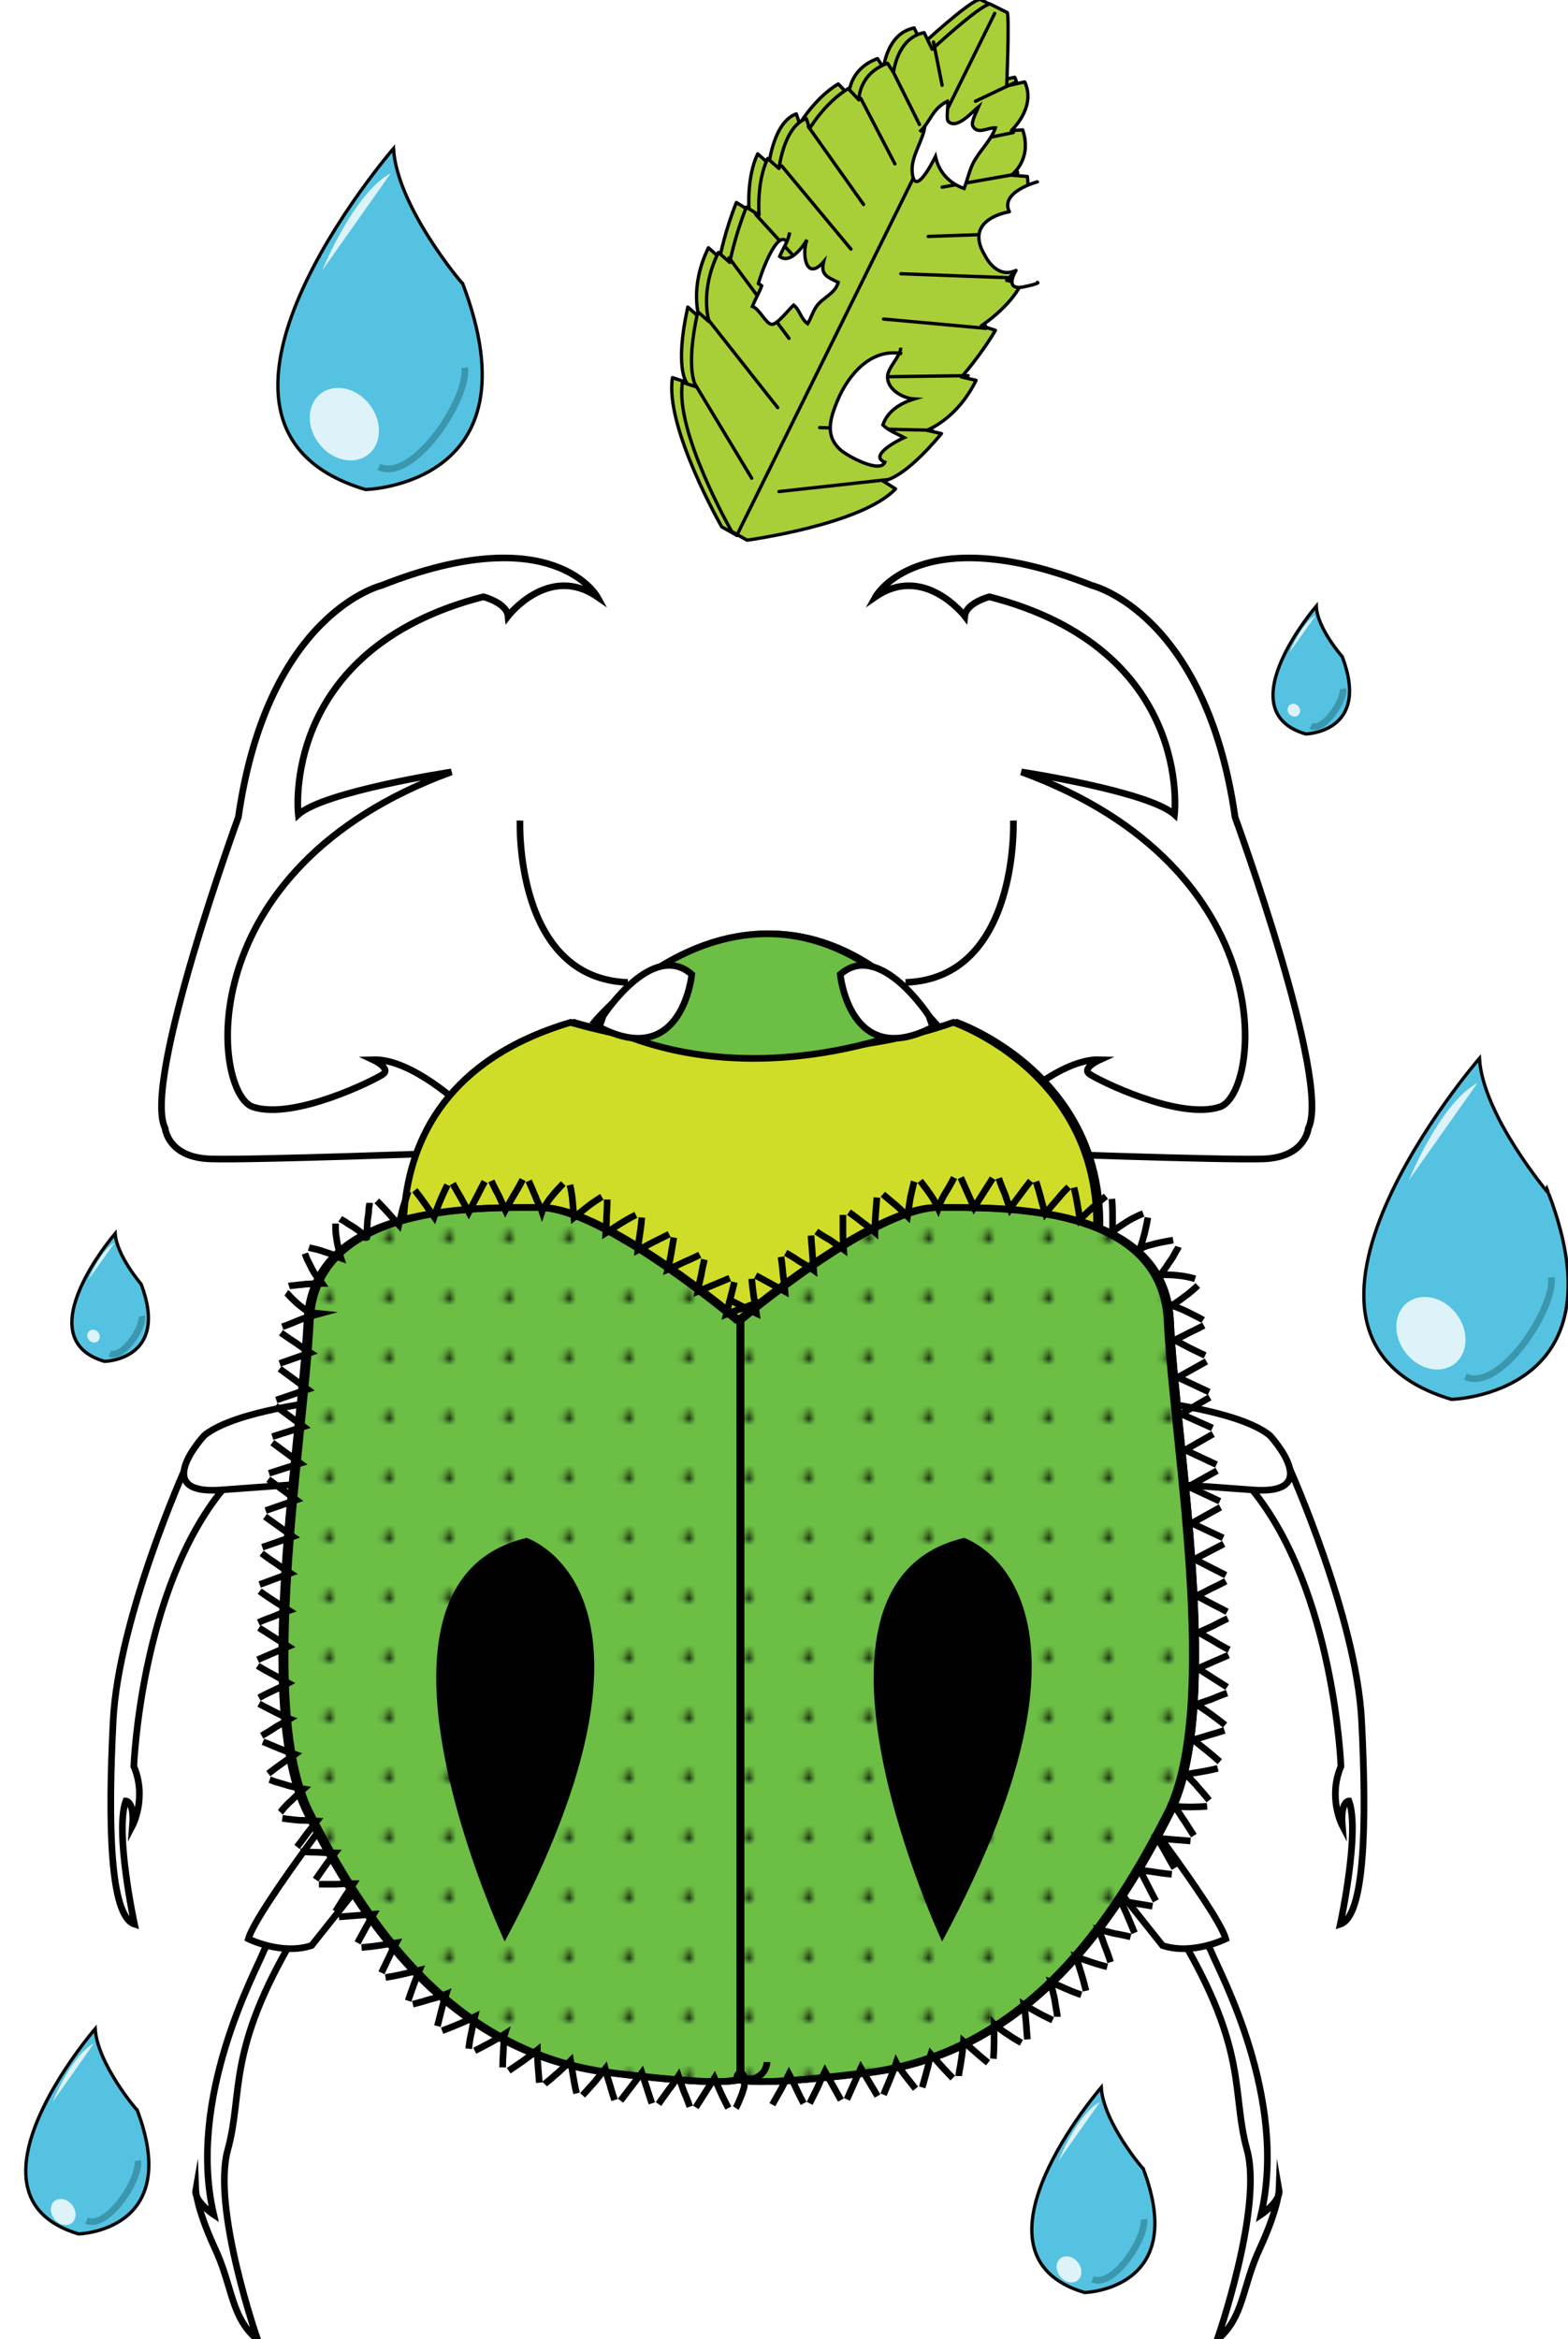 <?xml version="1.0" encoding="utf-8"?>
<!-- Generator: Adobe Illustrator 17.1.0, SVG Export Plug-In . SVG Version: 6.00 Build 0)  -->
<!DOCTYPE svg PUBLIC "-//W3C//DTD SVG 1.1//EN" "http://www.w3.org/Graphics/SVG/1.1/DTD/svg11.dtd">
<svg version="1.1" xmlns="http://www.w3.org/2000/svg" xmlns:xlink="http://www.w3.org/1999/xlink" x="0px" y="0px"
	 viewBox="0 0 235.5 351.2" enable-background="new 0 0 235.5 351.2" xml:space="preserve">
<pattern  x="-198" y="-178.5" width="8.7" height="8.7" patternUnits="userSpaceOnUse" id="New_Pattern_Swatch_12" viewBox="0 -8.7 8.7 8.7" overflow="visible">
	<g>
		<polygon fill="none" points="8.7,0 0,0 0,-8.7 8.7,-8.7 		"/>
		<g>
			<path fill="#010101" d="M5-4.5c0,0.4-0.3,0.7-0.7,0.7C4-3.8,3.7-4.1,3.7-4.5c0-0.4,0.3-0.7,0.7-0.7C4.7-5.2,5-4.9,5-4.5z"/>
		</g>
	</g>
</pattern>
<g id="legs">
	<path fill="#FFFFFF" stroke="#010101" stroke-miterlimit="10" d="M151.7,166.2c0,0,7.6-7.3,13.5-7.1c0,0-2.9,1.3-1.5,2.2
		c1.3,0.9,13.4,6.9,19.5,4.9c6.1-2,9.9-35.8-29.8-50.3c0,0,19.1,2.9,23,6.4c0,0,2.9-24.8-27.8-32.7c0,0-3.5,0.9-3.7,2.9
		c0,0-6.1-7.9-13.4-2.9c0,0,6.6-11.9,32.5-1.7c0,0,17.1,4.1,21.5,34.8c0,0,14.5,39.7,11,46.7c0,0-0.4,4.4-6.8,4.6
		c-6.4,0.2-36.2-0.9-36.2-0.9S153.5,165.8,151.7,166.2z"/>
	<path fill="#FFFFFF" stroke="#010101" stroke-miterlimit="10" d="M69.5,166.2c0,0-7.6-7.3-13.5-7.1c0,0,2.8,1.3,1.5,2.2
		c-1.3,0.9-13.4,6.9-19.5,4.9c-6.1-2-9.9-35.8,29.8-50.3c0,0-19.1,2.9-23,6.4c0,0-2.9-24.8,27.8-32.7c0,0,3.5,0.9,3.7,2.9
		c0,0,6.1-7.9,13.4-2.9c0,0-6.6-11.9-32.4-1.7c0,0-17.1,4.1-21.5,34.8c0,0-14.5,39.7-11,46.7c0,0,0.4,4.4,6.8,4.6
		c6.4,0.2,36.2-0.9,36.2-0.9S67.7,165.8,69.5,166.2z"/>
	<path fill="#FFFFFF" stroke="#010101" stroke-miterlimit="10" d="M27.8,220.5c0,0-10,22.3-10.8,37.8c-0.8,15.5-0.5,29.4,3.2,30.6
		c0,0-3-13.9-1.3-18.5c0,0,1.3,0,1,3.7c0,0,2.2-4.2,0.2-8.9c0,0,1-26.4,13.3-41.5L27.8,220.5z"/>
	<path fill="#FFFFFF" stroke="#010101" stroke-miterlimit="10" d="M49.2,210.3c0,0-13.8,1.4-18.5,5.2c0,0-8.4,9,2.5,8.2
		c10.9-0.8,10.9-0.8,10.9-0.8S44.4,214.3,49.2,210.3z"/>
	<path fill="#FFFFFF" stroke="#010101" stroke-miterlimit="10" d="M45.2,287c0,0-4.6,3.4-5.7,6.2c-1.1,2.8-11.5,21.8-7.4,39.3
		c0,0-3-2-2.7-3.7c0,0,0.1,2.7,2.8,8.6c2.8,5.9,2.4,10.5,6.5,13.9c0,0-6.9-19.7-4.5-28.5c2.4-8.7-0.3-14.7,10.1-32.2L45.2,287z"/>
	<path fill="#FFFFFF" stroke="#010101" stroke-miterlimit="10" d="M54,266.8c0,0-15.4,19.8-16.7,24.3c0,0,5,2.5,9.5,1l7.4-9.3
		L54,266.8z"/>
	<path fill="#FFFFFF" stroke="#010101" stroke-miterlimit="10" d="M193.7,220.5c0,0,10,22.3,10.8,37.8c0.8,15.5,0.5,29.4-3.2,30.6
		c0,0,3-13.9,1.3-18.5c0,0-1.3,0-1,3.7c0,0-2.2-4.2-0.2-8.9c0,0-1-26.4-13.3-41.5L193.7,220.5z"/>
	<path fill="#FFFFFF" stroke="#010101" stroke-miterlimit="10" d="M172.2,210.3c0,0,13.8,1.4,18.5,5.2c0,0,8.4,9-2.5,8.2
		c-10.9-0.8-10.9-0.8-10.9-0.8S177.1,214.3,172.2,210.3z"/>
	<path fill="#FFFFFF" stroke="#010101" stroke-miterlimit="10" d="M176.3,287c0,0,4.6,3.4,5.7,6.2c1.1,2.8,11.5,21.8,7.4,39.3
		c0,0,3-2,2.7-3.7c0,0-0.1,2.7-2.8,8.6c-2.8,5.9-2.4,10.5-6.5,13.9c0,0,6.9-19.7,4.5-28.5c-2.4-8.7,0.3-14.7-10.1-32.2L176.3,287z"
		/>
	<path fill="#FFFFFF" stroke="#010101" stroke-miterlimit="10" d="M167.4,266.8c0,0,15.4,19.8,16.7,24.3c0,0-5,2.5-9.5,1l-7.4-9.3
		L167.4,266.8z"/>
</g>
<g id="basebody">
	<path fill="#FFFFFF" stroke="#010101" stroke-miterlimit="10" d="M64,201.5c0,0-14.8-37,22.2-48c0,0,30.5,9.5,57.5,0
		c0,0,32.2,11,17.8,48C161.5,201.5,125.9,218.5,64,201.5z"/>
	<path fill="#FFFFFF" stroke="#000000" stroke-miterlimit="10" d="M111.1,198.4c0,0,20.2-17.1,29.9-17.1c9.7,0,34-0.6,34.8,17.1
		c0.8,17.7,8.1,57.8,0,73.8c-8.1,15.9-21,36-45.3,39s-19.4,0-19.4,0V198.4z"/>
	<path fill="#FFFFFF" stroke="#000000" stroke-miterlimit="10" d="M111.3,198.4c0,0-20.2-17.1-29.9-17.1s-34-0.6-34.8,17.1
		c-0.8,17.7-8.1,57.8,0,73.8c8.1,15.9,21,36,45.3,39c24.3,3,19.4,0,19.4,0"/>
	<path fill="#FFFFFF" stroke="#010101" stroke-miterlimit="10" d="M89.7,153.4c0,0,24.6-29.7,50.6,0
		C140.3,153.4,114,165.8,89.7,153.4z"/>
</g>
<g id="bodycolor">
	<path fill="#D0DD28" stroke="#010101" stroke-miterlimit="10" d="M63.5,201.5c0,0-14.8-37,22.2-48c0,0,30.5,9.5,57.5,0
		c0,0,32.2,11,17.8,48C161,201.5,125.4,218.5,63.5,201.5z"/>
	<path fill="#6CBE45" stroke="#010101" stroke-miterlimit="10" d="M110.6,198.4c0,0,20.2-17.1,29.9-17.1c9.7,0,34-0.6,34.8,17.1
		c0.8,17.7,8.1,57.8,0,73.8c-8.1,15.9-21,36-45.3,39s-19.4,0-19.4,0V198.4z"/>
	<path fill="#6CBE45" stroke="#010101" stroke-miterlimit="10" d="M110.8,198.4c0,0-20.2-17.1-29.9-17.1c-9.7,0-34-0.6-34.8,17.1
		c-0.8,17.7-8.1,57.8,0,73.8c8.1,15.9,21,36,45.3,39c24.3,3,19.4,0,19.4,0"/>
	<path fill="#6CBE45" stroke="#010101" stroke-miterlimit="10" d="M89.3,153.4c0,0,24.6-29.7,50.6,0
		C139.9,153.4,113.5,165.8,89.3,153.4z"/>
</g>
<g id="eyes">
	<path fill="#FFFFFF" stroke="#010101" stroke-miterlimit="10" d="M90.6,152.5c0,0,7.4-11.4,13.3-6.2c0,0-1.4,14.4-13.9,7.9
		L90.6,152.5z"/>
	<path fill="#FFFFFF" stroke="#010101" stroke-miterlimit="10" d="M139.5,152.5c0,0-7.4-11.4-13.3-6.2c0,0,1.4,14.4,13.9,7.9
		L139.5,152.5z"/>
</g>
<g id="antennae">
	<path fill="none" stroke="#010101" stroke-miterlimit="10" d="M78.1,123.2c0,0-0.9,23.7,16.2,24.3"/>
	<path fill="none" stroke="#010101" stroke-miterlimit="10" d="M152.2,123.2c0,0,0.9,23.7-16.2,24.3"/>
</g>
<g id="markings">
	<path fill="#010101" d="M75.8,291.5c0,0-25.2-53.9,3.3-60.6C79.1,230.9,104,239,75.8,291.5z"/>
	<path fill="#010101" d="M141.5,291.5c0,0-25.2-53.9,3.3-60.6C144.8,230.9,169.7,239,141.5,291.5z"/>
</g>
<g id="dots">
	<path fill="url(#New_Pattern_Swatch_12)" stroke="#010101" stroke-miterlimit="10" d="M111.1,198.4c0,0,20.2-17.1,29.9-17.1
		c9.7,0,34-0.6,34.8,17.1c0.8,17.7,8.1,57.8,0,73.8c-8.1,15.9-21,36-45.3,39s-19.4,0-19.4,0V198.4z"/>
	<path fill="url(#New_Pattern_Swatch_12)" stroke="#010101" stroke-miterlimit="10" d="M111.3,198.4c0,0-20.2-17.1-29.9-17.1
		s-34-0.6-34.8,17.1c-0.8,17.7-8.1,57.8,0,73.8c8.1,15.9,21,36,45.3,39c24.3,3,19.4,0,19.4,0V198.4z"/>
</g>
<g id="fur">
	<g>
		<g>
			<path fill="none" stroke="#010101" stroke-miterlimit="10" d="M119.1,91"/>
		</g>
	</g>
	<g>
		<g>
			<path fill="none" stroke="#010101" stroke-miterlimit="10" d="M366.3,324.4"/>
		</g>
	</g>
	<g>
		<g>
			<g>
				<g>
					<path fill="none" stroke="#010101" stroke-miterlimit="10" d="M109.2,195c0,0,1.1,0.5,2.2,1.1c1.1,0.6,2.2,1.1,2.2,1.1
						s-0.2-1.3-0.4-2.6c-0.2-1.3-0.3-2.6-0.3-2.6"/>
				</g>
				<g>
					<path fill="none" stroke="#010101" stroke-miterlimit="10" d="M113.5,191.5c0,0,1.1,0.6,2.2,1.2c1.1,0.6,2.2,1.2,2.2,1.2
						s-0.1-1.3-0.3-2.6c-0.1-1.3-0.3-2.6-0.3-2.6"/>
				</g>
				<g>
					<path fill="none" stroke="#010101" stroke-miterlimit="10" d="M118,188.1c0,0,1.1,0.6,2.1,1.3c1.1,0.6,2.1,1.3,2.1,1.3
						s-0.1-1.3-0.2-2.6c-0.1-1.3-0.2-2.6-0.2-2.6"/>
				</g>
				<g>
					<path fill="none" stroke="#010101" stroke-miterlimit="10" d="M122.6,184.9c0,0,1,0.7,2.1,1.3c1,0.7,2,1.4,2,1.4
						c0,0-0.1-1.3-0.1-2.6c0-1.3,0-2.6,0-2.6"/>
				</g>
				<g>
					<path fill="none" stroke="#010101" stroke-miterlimit="10" d="M127.5,182c0,0,1,0.7,2,1.5c1,0.7,1.9,1.5,1.9,1.5s0-1.3,0.1-2.6
						c0.1-1.3,0.2-2.6,0.2-2.6"/>
				</g>
				<g>
					<path fill="none" stroke="#010101" stroke-miterlimit="10" d="M132.6,179.3c0,0,0.9,0.8,1.9,1.6c0.9,0.8,1.8,1.7,1.8,1.7
						c0,0,0.2-1.3,0.4-2.6c0.1-0.6,0.3-1.3,0.4-1.8c0.1-0.5,0.2-0.8,0.2-0.8"/>
				</g>
				<g>
					<path fill="none" stroke="#010101" stroke-miterlimit="10" d="M138.2,177.3c0,0,0.8,1,1.5,2c0.7,1,1.2,2.1,1.2,2.1
						c0,0,0.4-1.2,1.1-2.3c0.7-1.1,1.3-2.3,1.3-2.3"/>
				</g>
				<g>
					<path fill="none" stroke="#010101" stroke-miterlimit="10" d="M144.3,176.8l2,4.5c0,0,0.7-1.1,1.4-2.2c0.7-1.1,1.4-2.2,1.4-2.2
						"/>
				</g>
				<g>
					<path fill="none" stroke="#010101" stroke-miterlimit="10" d="M150,176.9c0,0,0.4,1.2,0.9,2.3c0.4,1.2,0.8,2.3,0.8,2.3
						s0.7-1.1,1.5-2.1c0.8-1.1,1.6-2.1,1.6-2.1"/>
				</g>
				<g>
					<path fill="none" stroke="#010101" stroke-miterlimit="10" d="M155.6,177.4c0,0,0.4,1.2,0.7,2.4c0.3,1.2,0.7,2.4,0.7,2.4
						s0.8-1,1.7-2c0.8-1,1.8-2,1.8-2"/>
				</g>
				<g>
					<path fill="none" stroke="#010101" stroke-miterlimit="10" d="M161.3,178.3c0,0,0.3,1.2,0.5,2.4c0.2,1.2,0.4,2.4,0.4,2.4
						s0.9-0.9,1.9-1.8c1-0.9,2-1.7,2-1.7"/>
				</g>
				<g>
					<path fill="none" stroke="#010101" stroke-miterlimit="10" d="M167,180c0,0,0.1,1.2,0.1,2.5c0,1.2,0,2.4,0,2.4s0.3-0.2,0.7-0.5
						c0.4-0.3,0.9-0.6,1.5-1c1.1-0.7,2.4-1.2,2.4-1.2"/>
				</g>
				<g>
					<path fill="none" stroke="#010101" stroke-miterlimit="10" d="M172.4,182.8c0,0-0.2,1.2-0.5,2.4c-0.3,1.2-0.7,2.3-0.7,2.3
						s0.3-0.1,0.7-0.3c0.4-0.2,1.1-0.3,1.7-0.5c1.3-0.3,2.6-0.5,2.6-0.5"/>
				</g>
				<g>
					<path fill="none" stroke="#010101" stroke-miterlimit="10" d="M177,187.2c0,0-0.1,0.3-0.4,0.7c-0.2,0.4-0.5,1-0.9,1.5
						c-0.7,1.1-1.4,2-1.4,2c0,0,0.3,0,0.8,0c0.5,0,1.1,0,1.8,0.1c1.3,0.1,2.6,0.5,2.6,0.5"/>
				</g>
				<g>
					<path fill="none" stroke="#010101" stroke-miterlimit="10" d="M179.9,193c0,0-0.9,0.9-1.9,1.6c-1,0.8-2,1.4-2,1.4
						s1.2,0.4,2.4,1c0.6,0.3,1.2,0.6,1.6,0.8c0.4,0.2,0.7,0.4,0.7,0.4"/>
				</g>
				<g>
					<path fill="none" stroke="#010101" stroke-miterlimit="10" d="M180.8,199c0,0-1.1,0.6-2.2,1.1c-1.1,0.6-2.2,1.1-2.2,1.1
						s1.2,0.6,2.3,1.2c1.2,0.6,2.3,1.1,2.3,1.1"/>
				</g>
				<g>
					<polyline fill="none" stroke="#010101" stroke-miterlimit="10" points="181.2,204.4 176.9,206.8 181.6,209 					"/>
				</g>
				<g>
					<polyline fill="none" stroke="#010101" stroke-miterlimit="10" points="181.7,209.8 177.4,212.3 182.1,214.4 					"/>
				</g>
				<g>
					<polyline fill="none" stroke="#010101" stroke-miterlimit="10" points="182.2,215.3 178,217.7 182.7,219.9 					"/>
				</g>
				<g>
					<polyline fill="none" stroke="#010101" stroke-miterlimit="10" points="182.8,220.8 178.5,223.2 183.2,225.4 					"/>
				</g>
				<g>
					<polyline fill="none" stroke="#010101" stroke-miterlimit="10" points="183.3,226.3 179,228.7 183.7,230.9 					"/>
				</g>
				<g>
					<polyline fill="none" stroke="#010101" stroke-miterlimit="10" points="183.8,231.8 179.4,234.1 184.1,236.5 					"/>
				</g>
				<g>
					<path fill="none" stroke="#010101" stroke-miterlimit="10" d="M184.1,237.4c0,0-1.1,0.6-2.2,1.1c-1.1,0.6-2.2,1.1-2.2,1.1
						s1.2,0.6,2.3,1.2c1.2,0.6,2.3,1.2,2.3,1.2"/>
				</g>
				<g>
					<path fill="none" stroke="#010101" stroke-miterlimit="10" d="M184.4,243c0,0-1.1,0.5-2.2,1.1c-1.1,0.5-2.2,1-2.2,1
						s1.1,0.6,2.3,1.3c1.1,0.7,2.3,1.3,2.3,1.3"/>
				</g>
				<g>
					<path fill="none" stroke="#010101" stroke-miterlimit="10" d="M184.5,248.5c0,0-1.1,0.5-2.3,1c-1.1,0.5-2.3,1-2.3,1
						s1.1,0.7,2.2,1.4c1.1,0.7,2.2,1.4,2.2,1.4"/>
				</g>
				<g>
					<path fill="none" stroke="#010101" stroke-miterlimit="10" d="M184.3,254.2c0,0-1.2,0.4-2.3,0.9c-1.2,0.4-2.3,0.8-2.3,0.8
						s1.1,0.7,2.2,1.5c1.1,0.8,2.1,1.6,2.1,1.6"/>
				</g>
				<g>
					<path fill="none" stroke="#010101" stroke-miterlimit="10" d="M183.9,259.8c0,0-1.2,0.4-2.3,0.7c-1.2,0.4-2.4,0.7-2.4,0.7
						c0,0,1,0.8,2,1.6c1,0.8,2,1.7,2,1.7"/>
				</g>
				<g>
					<path fill="none" stroke="#010101" stroke-miterlimit="10" d="M182.9,265.5c0,0-1.2,0.3-2.4,0.5c-1.2,0.2-2.4,0.4-2.4,0.4
						s0.2,0.2,0.6,0.6c0.3,0.3,0.8,0.8,1.2,1.3c0.9,1,1.7,2,1.7,2"/>
				</g>
				<g>
					<path fill="none" stroke="#010101" stroke-miterlimit="10" d="M181.3,271.2c0,0-1.3,0.1-2.5,0.1c-1.2,0-2.4-0.1-2.4-0.1
						s0.2,0.3,0.5,0.7c0.3,0.4,0.6,1,1,1.5c0.7,1.1,1.4,2.2,1.4,2.2"/>
				</g>
				<g>
					<path fill="none" stroke="#010101" stroke-miterlimit="10" d="M178.8,276.4c0,0-1.2-0.1-2.5-0.2c-1.2-0.1-2.5-0.2-2.5-0.2
						s0.7,1.1,1.3,2.2c0.6,1.1,1.3,2.3,1.3,2.3"/>
				</g>
				<g>
					<path fill="none" stroke="#010101" stroke-miterlimit="10" d="M176,281.4c0,0-1.2-0.1-2.4-0.3c-1.2-0.2-2.4-0.3-2.4-0.3
						s0.6,1.1,1.2,2.3c0.6,1.2,1.2,2.3,1.2,2.3"/>
				</g>
				<g>
					<path fill="none" stroke="#010101" stroke-miterlimit="10" d="M173.1,286.2c0,0-1.2-0.2-2.4-0.4c-1.2-0.2-2.4-0.4-2.4-0.4
						s0.6,1.2,1.1,2.4c0.5,1.2,1,2.4,1,2.4"/>
				</g>
				<g>
					<path fill="none" stroke="#010101" stroke-miterlimit="10" d="M169.8,290.8c0,0-1.2-0.3-2.4-0.5c-1.2-0.3-2.4-0.6-2.4-0.6
						s0.5,1.2,0.9,2.4c0.5,1.2,0.9,2.5,0.9,2.5"/>
				</g>
				<g>
					<path fill="none" stroke="#010101" stroke-miterlimit="10" d="M166.3,295.3c0,0-1.2-0.3-2.4-0.7c-1.2-0.4-2.3-0.8-2.3-0.8
						s0.4,1.2,0.8,2.5c0.4,1.3,0.7,2.6,0.7,2.6"/>
				</g>
				<g>
					<path fill="none" stroke="#010101" stroke-miterlimit="10" d="M162.4,299.5c0,0-1.2-0.4-2.3-0.9c-1.1-0.5-2.3-1-2.3-1
						s0.3,1.3,0.6,2.6c0.1,0.7,0.2,1.3,0.3,1.8c0.1,0.5,0.1,0.8,0.1,0.8"/>
				</g>
				<g>
					<path fill="none" stroke="#010101" stroke-miterlimit="10" d="M158.1,303.3c0,0-1.1-0.5-2.2-1.1c-1.1-0.6-2.1-1.2-2.1-1.2
						s0.2,1.3,0.3,2.6c0.1,1.3,0.2,2.6,0.2,2.6"/>
				</g>
				<g>
					<path fill="none" stroke="#010101" stroke-miterlimit="10" d="M153.4,306.7c0,0-1.1-0.6-2.1-1.3c-0.5-0.3-1-0.7-1.4-1
						c-0.4-0.3-0.6-0.5-0.6-0.5s0,1.3,0,2.6c0,1.3-0.1,2.6-0.1,2.6"/>
				</g>
				<g>
					<path fill="none" stroke="#010101" stroke-miterlimit="10" d="M148.4,309.7c0,0-1-0.8-1.9-1.6c-0.9-0.8-1.8-1.6-1.8-1.6
						s-0.1,1.3-0.3,2.6c-0.1,0.7-0.2,1.3-0.3,1.8c-0.1,0.5-0.1,0.8-0.1,0.8"/>
				</g>
				<g>
					<path fill="none" stroke="#010101" stroke-miterlimit="10" d="M143.1,312c0,0-0.9-0.9-1.7-1.8c-0.8-0.9-1.6-1.8-1.6-1.8
						s-0.1,0.3-0.2,0.8c-0.1,0.5-0.2,1.1-0.4,1.7c-0.3,1.2-0.7,2.5-0.7,2.5"/>
				</g>
				<g>
					<path fill="none" stroke="#010101" stroke-miterlimit="10" d="M137.5,313.6c0,0-0.8-1-1.5-1.9c-0.4-0.5-0.7-1-1-1.4
						c-0.3-0.4-0.4-0.6-0.4-0.6s-0.4,1.2-0.9,2.4c-0.5,1.2-1,2.4-1,2.4"/>
				</g>
				<g>
					<polyline fill="none" stroke="#010101" stroke-miterlimit="10" points="131.8,314.7 129.3,310.5 127.2,315.2 					"/>
				</g>
				<g>
					<path fill="none" stroke="#010101" stroke-miterlimit="10" d="M126.3,315.3l-2.4-4.3c0,0-0.6,1.2-1.1,2.4
						c-0.6,1.2-1.2,2.4-1.2,2.4"/>
				</g>
				<g>
					<path fill="none" stroke="#010101" stroke-miterlimit="10" d="M120.7,315.8c0,0-0.6-1.1-1.1-2.2c-0.5-1.1-1.1-2.2-1.1-2.2
						s-0.6,1.2-1.2,2.3c-0.7,1.2-1.3,2.3-1.3,2.3"/>
				</g>
			</g>
		</g>
	</g>
	<g>
		<g>
			<g>
				<g>
					<path fill="none" stroke="#010101" stroke-miterlimit="10" d="M115.2,309.6c0,0,0,0.5-0.3,1.1c-0.3,0.6-0.8,1-1.5,1.3
						c-0.2,0.1-0.3,0.1-0.4,0.1c-0.2,0-0.3,0-0.4,0c-0.3,0-0.6,0-0.8,0c-0.5-0.1-0.6-0.5-0.6-0.4c0,0,0.1,0,0.2,0.1
						c0.1,0,0.1,0.1,0.2,0.1c0,0.1,0.1,0.2,0.1,0.3c0.1,0.2,0.1,0.5,0.1,0.8c0,0.3-0.1,0.6-0.2,0.9c-0.2,0.7-0.5,1.3-0.7,1.8
						c-0.2,0.5-0.4,0.8-0.4,0.8"/>
				</g>
				<g>
					<path fill="none" stroke="#010101" stroke-miterlimit="10" d="M109.4,316.5c0,0-0.6-1.1-1.1-2.2c-0.5-1.1-1-2.3-1-2.3
						c0,0-0.7,1.1-1.4,2.2c-0.7,1.1-1.4,2.2-1.4,2.2"/>
				</g>
				<g>
					<path fill="none" stroke="#010101" stroke-miterlimit="10" d="M103.6,316.3c0,0-0.4-1.2-0.9-2.3c-0.4-1.1-0.8-2.3-0.8-2.3
						s-0.7,1.1-1.5,2.1c-0.8,1.1-1.5,2.1-1.5,2.1"/>
				</g>
				<g>
					<polyline fill="none" stroke="#010101" stroke-miterlimit="10" points="97.9,315.8 96.4,311.2 93.2,315.4 					"/>
				</g>
				<g>
					<path fill="none" stroke="#010101" stroke-miterlimit="10" d="M92.3,315.3c0,0-0.4-1.2-0.7-2.3c-0.4-1.2-0.7-2.4-0.7-2.4
						s-0.8,1-1.6,2c-0.9,1-1.8,2-1.8,2"/>
				</g>
				<g>
					<path fill="none" stroke="#010101" stroke-miterlimit="10" d="M86.6,314.3c0,0-0.3-1.2-0.5-2.5c-0.2-1.2-0.4-2.4-0.4-2.4
						s-0.9,0.9-1.9,1.8c-0.5,0.4-1,0.9-1.4,1.2c-0.4,0.3-0.6,0.5-0.6,0.5"/>
				</g>
				<g>
					<path fill="none" stroke="#010101" stroke-miterlimit="10" d="M81,312.7c0,0-0.1-1.2-0.2-2.5c-0.1-1.2-0.1-2.4-0.1-2.4
						s-1,0.8-2.1,1.6c-1,0.7-2.2,1.5-2.2,1.5"/>
				</g>
				<g>
					<path fill="none" stroke="#010101" stroke-miterlimit="10" d="M75.5,310.4c0,0,0-1.2,0.1-2.5c0-0.6,0.1-1.2,0.1-1.7
						c0-0.5,0.1-0.8,0.1-0.8s-1.1,0.7-2.2,1.3c-1.1,0.6-2.3,1.2-2.3,1.2"/>
				</g>
				<g>
					<path fill="none" stroke="#010101" stroke-miterlimit="10" d="M70.4,307.6c0,0,0.1-1.2,0.4-2.4c0.2-1.2,0.5-2.4,0.5-2.4
						s-1.2,0.6-2.4,1.1c-1.2,0.5-2.5,1-2.5,1"/>
				</g>
				<g>
					<path fill="none" stroke="#010101" stroke-miterlimit="10" d="M65.7,304.2c0,0,0.3-1.2,0.6-2.4c0.3-1.2,0.7-2.4,0.7-2.4
						s-1.2,0.5-2.5,0.8c-1.2,0.4-2.5,0.7-2.5,0.7"/>
				</g>
				<g>
					<path fill="none" stroke="#010101" stroke-miterlimit="10" d="M61.3,300.4c0,0,0.4-1.2,0.8-2.3c0.4-1.1,0.9-2.3,0.9-2.3
						s-1.2,0.3-2.5,0.6c-1.3,0.3-2.6,0.5-2.6,0.5"/>
				</g>
				<g>
					<path fill="none" stroke="#010101" stroke-miterlimit="10" d="M57.3,296.2c0,0,0.5-1.1,1.1-2.3c0.5-1.1,1.1-2.2,1.1-2.2
						s-1.3,0.2-2.6,0.4c-1.3,0.2-2.6,0.3-2.6,0.3"/>
				</g>
				<g>
					<path fill="none" stroke="#010101" stroke-miterlimit="10" d="M53.7,291.7c0,0,0.6-1.1,1.2-2.2c0.6-1.1,1.2-2.1,1.2-2.1
						s-1.3,0.1-2.6,0.2c-1.3,0.1-2.6,0.2-2.6,0.2"/>
				</g>
				<g>
					<path fill="none" stroke="#010101" stroke-miterlimit="10" d="M50.4,287c0,0,0.6-1,1.3-2.1c0.7-1,1.4-2.1,1.4-2.1
						s-1.3,0-2.6,0.1c-1.3,0-2.6,0-2.6,0"/>
				</g>
				<g>
					<path fill="none" stroke="#010101" stroke-miterlimit="10" d="M47.4,282.2c0,0,0.7-1,1.4-2c0.7-1,1.5-2,1.5-2s-1.3,0-2.6-0.1
						c-1.3,0-2.6-0.1-2.6-0.1"/>
				</g>
				<g>
					<path fill="none" stroke="#010101" stroke-miterlimit="10" d="M44.6,277.3c0,0,0.8-1,1.5-2c0.8-1,1.5-1.9,1.5-1.9
						s-1.3-0.1-2.6-0.1c-1.3-0.1-2.6-0.3-2.6-0.3"/>
				</g>
				<g>
					<path fill="none" stroke="#010101" stroke-miterlimit="10" d="M42.1,272.1c0,0,0.2-0.2,0.5-0.6c0.3-0.3,0.7-0.8,1.2-1.2
						c0.9-0.9,1.8-1.7,1.8-1.7s-1.3-0.2-2.6-0.6c-0.7-0.2-1.3-0.4-1.7-0.5c-0.5-0.2-0.8-0.3-0.8-0.3"/>
				</g>
				<g>
					<path fill="none" stroke="#010101" stroke-miterlimit="10" d="M40.3,266.3c0,0,1-0.8,2-1.5c1-0.7,2-1.4,2-1.4s-1.2-0.4-2.4-0.9
						c-1.2-0.5-2.4-1-2.4-1"/>
				</g>
				<g>
					<path fill="none" stroke="#010101" stroke-miterlimit="10" d="M39.3,260.6c0,0,1.1-0.6,2.1-1.3c1.1-0.6,2.1-1.2,2.1-1.2
						s-0.3-0.1-0.7-0.3c-0.4-0.2-1-0.5-1.6-0.8c-1.2-0.6-2.3-1.2-2.3-1.2"/>
				</g>
				<g>
					<path fill="none" stroke="#010101" stroke-miterlimit="10" d="M38.9,254.9c0,0,1.1-0.6,2.2-1.1c1.1-0.5,2.2-1.1,2.2-1.1
						s-1.1-0.6-2.3-1.3c-1.2-0.6-2.3-1.3-2.3-1.3"/>
				</g>
				<g>
					<path fill="none" stroke="#010101" stroke-miterlimit="10" d="M38.7,249.2c0,0,1.1-0.5,2.3-1c1.1-0.5,2.3-1,2.3-1
						s-1.1-0.7-2.2-1.4c-1.1-0.7-2.2-1.4-2.2-1.4"/>
				</g>
				<g>
					<path fill="none" stroke="#010101" stroke-miterlimit="10" d="M38.8,243.6c0,0,1.1-0.5,2.3-0.9c1.1-0.5,2.3-0.9,2.3-0.9
						s-1.1-0.7-2.2-1.4c-1.1-0.7-2.2-1.5-2.2-1.5"/>
				</g>
				<g>
					<path fill="none" stroke="#010101" stroke-miterlimit="10" d="M39,237.9l4.6-1.7c0,0-1.1-0.7-2.2-1.5c-1.1-0.7-2.1-1.5-2.1-1.5
						"/>
				</g>
				<g>
					<polyline fill="none" stroke="#010101" stroke-miterlimit="10" points="39.4,232.3 44,230.7 39.8,227.7 					"/>
				</g>
				<g>
					<polyline fill="none" stroke="#010101" stroke-miterlimit="10" points="39.9,226.8 44.5,225.2 40.3,222.1 					"/>
				</g>
				<g>
					<polyline fill="none" stroke="#010101" stroke-miterlimit="10" points="40.4,221.2 45.1,219.7 40.9,216.6 					"/>
				</g>
				<g>
					<polyline fill="none" stroke="#010101" stroke-miterlimit="10" points="40.9,215.7 45.6,214.2 41.4,211.1 					"/>
				</g>
				<g>
					<polyline fill="none" stroke="#010101" stroke-miterlimit="10" points="41.5,210.2 46.2,208.6 42,205.5 					"/>
				</g>
				<g>
					<path fill="none" stroke="#010101" stroke-miterlimit="10" d="M42,204.7c0,0,1.2-0.4,2.3-0.8c1.2-0.4,2.3-0.8,2.3-0.8
						s-1.1-0.7-2.2-1.5c-1.1-0.7-2.2-1.5-2.2-1.5"/>
				</g>
				<g>
					<path fill="none" stroke="#010101" stroke-miterlimit="10" d="M42.4,199.2c0,0,1.2-0.4,2.3-0.9c1.2-0.5,2.3-0.8,2.3-0.8
						S46,196.8,45,196c-0.5-0.4-1-0.9-1.4-1.3c-0.3-0.4-0.6-0.6-0.6-0.6"/>
				</g>
				<g>
					<path fill="none" stroke="#010101" stroke-miterlimit="10" d="M43.4,193.1c0,0,0.3-0.1,0.8-0.1c0.5-0.1,1.1-0.1,1.7-0.2
						c0.6,0,1.2-0.1,1.7-0.1c0.5,0,0.8,0,0.8,0s-0.2-0.3-0.5-0.6c-0.3-0.4-0.7-0.9-1-1.5c-0.3-0.6-0.6-1.2-0.8-1.6
						c-0.2-0.5-0.3-0.8-0.3-0.8"/>
				</g>
				<g>
					<path fill="none" stroke="#010101" stroke-miterlimit="10" d="M46.4,187.3c0,0,0.3,0.1,0.8,0.2c0.5,0.1,1.1,0.3,1.7,0.5
						c0.6,0.2,1.2,0.4,1.6,0.6c0.4,0.2,0.7,0.3,0.7,0.3s-0.1-0.3-0.2-0.8c-0.1-0.5-0.3-1.1-0.4-1.8c-0.1-0.6-0.2-1.3-0.2-1.8
						c0-0.5,0-0.8,0-0.8"/>
				</g>
				<g>
					<path fill="none" stroke="#010101" stroke-miterlimit="10" d="M51.1,183c0,0,0.3,0.2,0.7,0.4c0.4,0.3,0.9,0.6,1.4,0.9
						c1,0.7,2,1.5,1.9,1.5c0,0,0-1.3,0.1-2.6c0.1-0.6,0.2-1.3,0.2-1.8c0.1-0.5,0.1-0.8,0.1-0.8"/>
				</g>
				<g>
					<path fill="none" stroke="#010101" stroke-miterlimit="10" d="M56.6,180.3c0,0,0.9,0.9,1.7,1.8c0.8,0.9,1.6,1.8,1.6,1.8
						s0.3-1.3,0.6-2.5c0.4-1.3,0.8-2.5,0.8-2.5"/>
				</g>
				<g>
					<path fill="none" stroke="#010101" stroke-miterlimit="10" d="M62.3,178.7c0,0,0.8,1,1.5,2c0.7,1,1.4,2,1.4,2s0.4-1.2,0.9-2.4
						c0.5-1.2,1.1-2.4,1.1-2.4"/>
				</g>
				<g>
					<path fill="none" stroke="#010101" stroke-miterlimit="10" d="M68,177.7c0,0,0.6,1.1,1.2,2.1c0.6,1.1,1.2,2.2,1.2,2.2
						s0.6-1.2,1.2-2.3c0.6-1.2,1.2-2.3,1.2-2.3"/>
				</g>
				<g>
					<path fill="none" stroke="#010101" stroke-miterlimit="10" d="M73.8,177.3c0,0,0.5,1.1,1.1,2.2c0.5,1.1,1,2.2,1,2.2
						s0.6-1.1,1.3-2.3c0.7-1.1,1.3-2.3,1.3-2.3"/>
				</g>
				<g>
					<path fill="none" stroke="#010101" stroke-miterlimit="10" d="M79.4,177.3c0,0,0.5,1.1,1,2.3c0.2,0.6,0.5,1.1,0.7,1.6
						c0.2,0.4,0.3,0.7,0.3,0.7c0,0,0.1-0.3,0.4-0.7c0.2-0.4,0.6-1,1-1.5c0.8-1,1.8-2,1.8-2"/>
				</g>
				<g>
					<path fill="none" stroke="#010101" stroke-miterlimit="10" d="M85.6,177.9c0,0,0.3,1.2,0.4,2.5c0.1,1.2,0.2,2.4,0.2,2.4
						s1-0.8,2-1.6c1-0.8,2.2-1.5,2.2-1.5"/>
				</g>
				<g>
					<path fill="none" stroke="#010101" stroke-miterlimit="10" d="M91.2,180.1c0,0,0,1.2-0.1,2.5c0,1.2-0.1,2.5-0.1,2.5
						s1.1-0.7,2.2-1.4c1.1-0.7,2.3-1.3,2.3-1.3"/>
				</g>
				<g>
					<path fill="none" stroke="#010101" stroke-miterlimit="10" d="M96.4,182.8c0,0-0.1,1.2-0.3,2.5c-0.2,1.2-0.3,2.4-0.3,2.4
						s1.2-0.6,2.3-1.2c1.2-0.6,2.4-1.2,2.4-1.2"/>
				</g>
				<g>
					<path fill="none" stroke="#010101" stroke-miterlimit="10" d="M101.2,185.8c0,0-0.2,1.2-0.4,2.4c-0.2,1.2-0.5,2.4-0.5,2.4
						s1.2-0.5,2.4-1.1c1.2-0.5,2.4-1.1,2.4-1.1"/>
				</g>
				<g>
					<path fill="none" stroke="#010101" stroke-miterlimit="10" d="M105.8,189.1c0,0-0.3,1.2-0.5,2.4c-0.3,1.2-0.5,2.4-0.5,2.4
						s1.2-0.5,2.4-1c1.2-0.5,2.4-1,2.4-1"/>
				</g>
				<g>
					<path fill="none" stroke="#010101" stroke-miterlimit="10" d="M110.3,192.5c0,0-0.3,1.2-0.6,2.4c-0.3,1.2-0.6,2.4-0.6,2.4
						s1.2-0.5,2.5-0.9c1.2-0.5,2.5-0.9,2.5-0.9"/>
				</g>
			</g>
		</g>
	</g>
</g>
<g id="leaf">
	<g>
		<path fill="#A8CF38" stroke="#010101" stroke-width="0.5" stroke-linecap="round" stroke-linejoin="round" d="M108.4,79.1
			c0,0-8.6-15-7.4-22.4l2.1,0.7c0,0-1.8-2.2,0.2-11.3l1.7,1.5c0,0-1.5-4.5,1.4-10.4l1.7,1.5c0,0,0.8-4.1,2.5-8.3l1.9,1.2
			c0,0-0.4-5,1.3-8.5l1.7,1.5c0,0,0.7-6.3,4.1-7.5l0.5,1.5c0,0,2.3-3.9,5.8-6l1.6,1.7c0,0-0.1-3.9,4.3-5.5l0.9,1.4
			c0,0,0.5-5.2,4.6-6l1.2,2.5c0,0,7.1-6.6,8.7-6.8l2.6,1.3c0.3,1.2-0.1,11-0.1,11l2.7-0.6c1.8,3.8-2,7.3-2,7.3l1.7-0.1
			c1.5,4.5-1.7,6.8-1.7,6.8l2.4,0.2c0.5,4-1.2,8.3-1.2,8.3l1.5-0.5c1.2,3.4-3.4,7.8-3.4,7.8l2.2,0.5c-1.8,3.6-6,6.3-6,6.3l2.1,0.7
			c-2.3,3.9-5.1,7-5.1,7l2.2,0.5c-2.9,5.9-7.4,7.5-7.4,7.5l2.2,0.5c-6,7.2-8.8,7.1-8.8,7.1l1.9,1.2c-5.1,5.4-22.3,7.7-22.3,7.7
			L108.4,79.1z"/>
		<path fill="#A8CF38" stroke="#010101" stroke-width="0.5" stroke-linecap="round" stroke-linejoin="round" d="M109.9,79.8
			c0,0-8.6-15-7.4-22.4l2.1,0.7c0,0-1.8-2.2,0.2-11.3l1.7,1.5c0,0-1.5-4.5,1.4-10.4l1.7,1.5c0,0,0.8-4.1,2.5-8.3l1.9,1.2
			c0,0-0.4-5,1.3-8.5l1.7,1.5c0,0,0.7-6.3,4.1-7.5l0.5,1.5c0,0,2.3-3.9,5.8-6l1.6,1.7c0,0-0.1-3.9,4.3-5.5l0.9,1.4
			c0,0,0.5-5.2,4.6-6l1.2,2.5c0,0,7.1-6.6,8.7-6.8l2.6,1.3c0.3,1.2-0.1,11-0.1,11l2.7-0.6c1.8,3.8-2,7.3-2,7.3l1.7-0.1
			c1.5,4.5-1.7,6.8-1.7,6.8l2.4,0.2c0.5,4-1.2,8.3-1.2,8.3l1.5-0.5c1.2,3.4-3.4,7.8-3.4,7.8l2.2,0.5c-1.8,3.6-6,6.3-6,6.3l2.1,0.7
			c-2.3,3.9-5.1,7-5.1,7l2.2,0.5c-2.9,5.9-7.4,7.5-7.4,7.5l2.2,0.5c-6,7.2-8.8,7.1-8.8,7.1l1.9,1.2c-5.1,5.4-22.3,7.7-22.3,7.7
			L109.9,79.8z"/>
		
			<line fill="none" stroke="#010101" stroke-width="0.5" stroke-linecap="round" stroke-linejoin="round" x1="149.4" y1="2" x2="110.7" y2="80.3"/>
		<g>
			
				<line fill="none" stroke="#010101" stroke-width="0.5" stroke-linecap="round" stroke-linejoin="round" x1="140.2" y1="6.3" x2="141.5" y2="12.8"/>
			
				<line fill="none" stroke="#010101" stroke-width="0.5" stroke-linecap="round" stroke-linejoin="round" x1="134.3" y1="11.1" x2="138.1" y2="18.7"/>
			
				<line fill="none" stroke="#010101" stroke-width="0.5" stroke-linecap="round" stroke-linejoin="round" x1="129.3" y1="14.8" x2="134.4" y2="24.6"/>
			
				<line fill="none" stroke="#010101" stroke-width="0.5" stroke-linecap="round" stroke-linejoin="round" x1="121.4" y1="19" x2="129.7" y2="30.7"/>
			
				<line fill="none" stroke="#010101" stroke-width="0.5" stroke-linecap="round" stroke-linejoin="round" x1="117.4" y1="24.9" x2="127.8" y2="37.4"/>
			
				<line fill="none" stroke="#010101" stroke-width="0.5" stroke-linecap="round" stroke-linejoin="round" x1="113.5" y1="32.2" x2="123.9" y2="43.6"/>
			
				<line fill="none" stroke="#010101" stroke-width="0.5" stroke-linecap="round" stroke-linejoin="round" x1="109.5" y1="38.7" x2="118.5" y2="50.8"/>
			
				<line fill="none" stroke="#010101" stroke-width="0.5" stroke-linecap="round" stroke-linejoin="round" x1="106.3" y1="47.9" x2="116.8" y2="61.2"/>
			
				<line fill="none" stroke="#010101" stroke-width="0.5" stroke-linecap="round" stroke-linejoin="round" x1="104.4" y1="57.7" x2="112.9" y2="71.8"/>
		</g>
		<g>
			
				<line fill="none" stroke="#010101" stroke-width="0.5" stroke-linecap="round" stroke-linejoin="round" x1="152.4" y1="12.4" x2="146.5" y2="15.2"/>
			
				<line fill="none" stroke="#010101" stroke-width="0.5" stroke-linecap="round" stroke-linejoin="round" x1="152.2" y1="19.9" x2="143.9" y2="21.6"/>
			
				<line fill="none" stroke="#010101" stroke-width="0.5" stroke-linecap="round" stroke-linejoin="round" x1="152.3" y1="26.2" x2="141.5" y2="28.1"/>
			
				<line fill="none" stroke="#010101" stroke-width="0.5" stroke-linecap="round" stroke-linejoin="round" x1="153.8" y1="35" x2="139.4" y2="35.5"/>
			
				<line fill="none" stroke="#010101" stroke-width="0.5" stroke-linecap="round" stroke-linejoin="round" x1="151.6" y1="41.7" x2="135.3" y2="41.1"/>
			
				<line fill="none" stroke="#010101" stroke-width="0.5" stroke-linecap="round" stroke-linejoin="round" x1="148.1" y1="49.3" x2="132.7" y2="47.9"/>
			
				<line fill="none" stroke="#010101" stroke-width="0.5" stroke-linecap="round" stroke-linejoin="round" x1="145.4" y1="56.4" x2="130.3" y2="56.6"/>
			
				<line fill="none" stroke="#010101" stroke-width="0.5" stroke-linecap="round" stroke-linejoin="round" x1="140" y1="64.6" x2="123.1" y2="64.2"/>
			
				<line fill="none" stroke="#010101" stroke-width="0.5" stroke-linecap="round" stroke-linejoin="round" x1="133.4" y1="72" x2="117" y2="73.8"/>
		</g>
		<path fill="#FFFFFF" stroke="#010101" stroke-width="0.5" stroke-linecap="round" stroke-linejoin="round" d="M155.8,27.3
			c0,0-5.7,1.5-4.2,4.5c0,0-7,1-3.7,6.5c0,0,1.7,3.7,4.7,2.3c0,0-1.9,3,1,2.5c2.9-0.6,2.2-0.7,2.2-0.7"/>
		<path fill="#FFFFFF" stroke="#010101" stroke-width="0.5" stroke-miterlimit="10" d="M118.6,34.9c-0.2,1.3-1,2.4-1.5,3.6
			c1.5,1.2,3.4-1.3,4.1-2.5c-0.8,2-0.2,6.4,2.5,3.3c-0.5,2,0.6,2.3,2.2,3.1c-0.5,1.7-2.2,2.2-3.2,3.5c-0.6,0.8-0.9,1.9-1.4,2.7
			c-1-0.7-1.2-2.1-2.1-2.8c-0.6,0.5-2.5,3-3.3,2.9c-0.9-0.1-1.8-2.3-2.9-2.7c0.4-1,1-2,1.4-3.1c-0.2-0.2-0.4-0.2-0.5-0.3
			c0.3-1.3,2.7-8,4.2-6.4"/>
		<path fill="#FFFFFF" stroke="#010101" stroke-width="0.5" stroke-miterlimit="10" d="M138.1,19.8c1.7-1.5,1.8-3.4,4.2-4.6
			c0.2,0.6-0.3,2.8,0.2,3.1c1.3,1.1,3.5-1.5,4.5-2.3c-0.2,0.5-1.2,2.3-0.9,2.9c0.7,1.4,2.3,0.2,3.4,0.3c-0.7,2-2.4,3.4-3.4,5.4
			c-0.6,1.3-0.8,2.4-1.3,3.7c-2.3-0.8-3.8-2.5-4.3-4.8c-0.7,1.4-3.2,6.1-3.5,2.3c-0.2-2.3,1.6-4.6,1.9-6.8"/>
		<path fill="#FFFFFF" stroke="#010101" stroke-width="0.5" stroke-miterlimit="10" d="M135.3,52.2c-0.1,1.4-2,3-2,4.4
			c0,1.9,2.3,3.2,4,3.3c-2,0.6-4,1.8-4.7,3.9c0.9,0.9,2.1,1.3,3.2,1.9c-0.9,0.4-5.4,2.7-2.9,3.7c-0.7,1.7-5.4-0.8-6.6-1.8
			c-2.5-2.2-1.6-4.8-0.5-7.5c1.6-3.8,5-7.9,9.7-7"/>
	</g>
</g>
<g id="water">
	<g>
		<path fill="#55C2E2" stroke="#070707" stroke-width="0.5" stroke-miterlimit="10" d="M59.1,22.3c0,0-36.1,41.7-4.2,51.2
			c0,0,26.1-0.6,14.6-30.9C69.4,42.6,59.6,31,59.1,22.3z"/>
		<path fill="none" stroke="#3A97AD" stroke-miterlimit="10" d="M56.9,70.1c5.2,2.4,13.5-10.3,12.9-14.9"/>
		
			<ellipse transform="matrix(0.79 -0.613 0.613 0.79 -28.171 45.053)" opacity="0.8" fill="#FFFFFF" cx="51.7" cy="63.7" rx="4.8" ry="5.8"/>
		<path opacity="0.8" fill="#FFFFFF" d="M48.4,40.6c0,0,4.7-11.6,10.3-14.6"/>
	</g>
	<g>
		<path fill="#55C2E2" stroke="#070707" stroke-width="0.5" stroke-miterlimit="10" d="M222.2,158.9c0,0-36.1,41.7-4.2,51.2
			c0,0,26.1-0.6,14.6-30.9C232.6,179.2,222.7,167.5,222.2,158.9z"/>
		<path fill="none" stroke="#3A97AD" stroke-miterlimit="10" d="M220.1,206.7c5.2,2.4,13.5-10.3,12.9-14.9"/>
		
			<ellipse transform="matrix(0.79 -0.613 0.613 0.79 -77.639 173.666)" opacity="0.8" fill="#FFFFFF" cx="214.9" cy="200.3" rx="4.8" ry="5.8"/>
		<path opacity="0.8" fill="#FFFFFF" d="M211.6,177.2c0,0,4.7-11.6,10.3-14.6"/>
	</g>
	<g>
		<path fill="#55C2E2" stroke="#070707" stroke-width="0.5" stroke-miterlimit="10" d="M14.3,304.6c0,0-21.7,25.1-2.5,30.8
			c0,0,15.7-0.4,8.8-18.6C20.5,316.8,14.6,309.8,14.3,304.6z"/>
		<path fill="none" stroke="#3A97AD" stroke-miterlimit="10" d="M13,333.4c3.1,1.4,8.1-6.2,7.7-9"/>
		
			<ellipse transform="matrix(0.79 -0.613 0.613 0.79 -201.571 75.434)" opacity="0.8" fill="#FFFFFF" cx="9.4" cy="332.2" rx="1.7" ry="2.1"/>
		<path opacity="0.8" fill="#FFFFFF" d="M7.9,315.6c0,0,2.8-7,6.2-8.8"/>
	</g>
	<g>
		<path fill="#55C2E2" stroke="#070707" stroke-width="0.5" stroke-miterlimit="10" d="M165.4,313.4c0,0-21.7,25.1-2.5,30.8
			c0,0,15.7-0.4,8.8-18.6C171.6,325.6,165.7,318.6,165.4,313.4z"/>
		<path fill="none" stroke="#3A97AD" stroke-miterlimit="10" d="M164.1,342.2c3.1,1.4,8.1-6.2,7.7-9"/>
		
			<ellipse transform="matrix(0.79 -0.613 0.613 0.79 -175.215 169.801)" opacity="0.8" fill="#FFFFFF" cx="160.5" cy="340.9" rx="1.7" ry="2.1"/>
		<path opacity="0.8" fill="#FFFFFF" d="M159,324.4c0,0,2.8-7,6.2-8.8"/>
	</g>
	<g>
		<path fill="#55C2E2" stroke="#070707" stroke-width="0.5" stroke-miterlimit="10" d="M197.7,91c0,0-13.5,15.7-1.6,19.2
			c0,0,9.8-0.2,5.5-11.6C201.6,98.6,197.8,94.3,197.7,91z"/>
		<path fill="none" stroke="#3A97AD" stroke-miterlimit="10" d="M196.9,109c1.9,0.9,5.1-3.9,4.8-5.6"/>
		
			<ellipse transform="matrix(0.791 -0.612 0.612 0.791 -24.539 141.3)" opacity="0.8" fill="#FFFFFF" cx="194.3" cy="106.5" rx="0.9" ry="1"/>
		<path opacity="0.8" fill="#FFFFFF" d="M193.7,97.9c0,0,1.8-4.4,3.9-5.5"/>
	</g>
	<g>
		<path fill="#55C2E2" stroke="#070707" stroke-width="0.5" stroke-miterlimit="10" d="M17.3,185.2c0,0-13.5,15.7-1.6,19.2
			c0,0,9.8-0.2,5.5-11.6C21.2,192.8,17.5,188.5,17.3,185.2z"/>
		<path fill="none" stroke="#3A97AD" stroke-miterlimit="10" d="M16.5,203.2c1.9,0.9,5.1-3.9,4.8-5.6"/>
		
			<ellipse transform="matrix(0.79 -0.613 0.613 0.79 -120.039 50.636)" opacity="0.8" fill="#FFFFFF" cx="14" cy="200.7" rx="0.9" ry="1"/>
		<path opacity="0.8" fill="#FFFFFF" d="M13.3,192.1c0,0,1.8-4.4,3.9-5.5"/>
	</g>
</g>
</svg>
